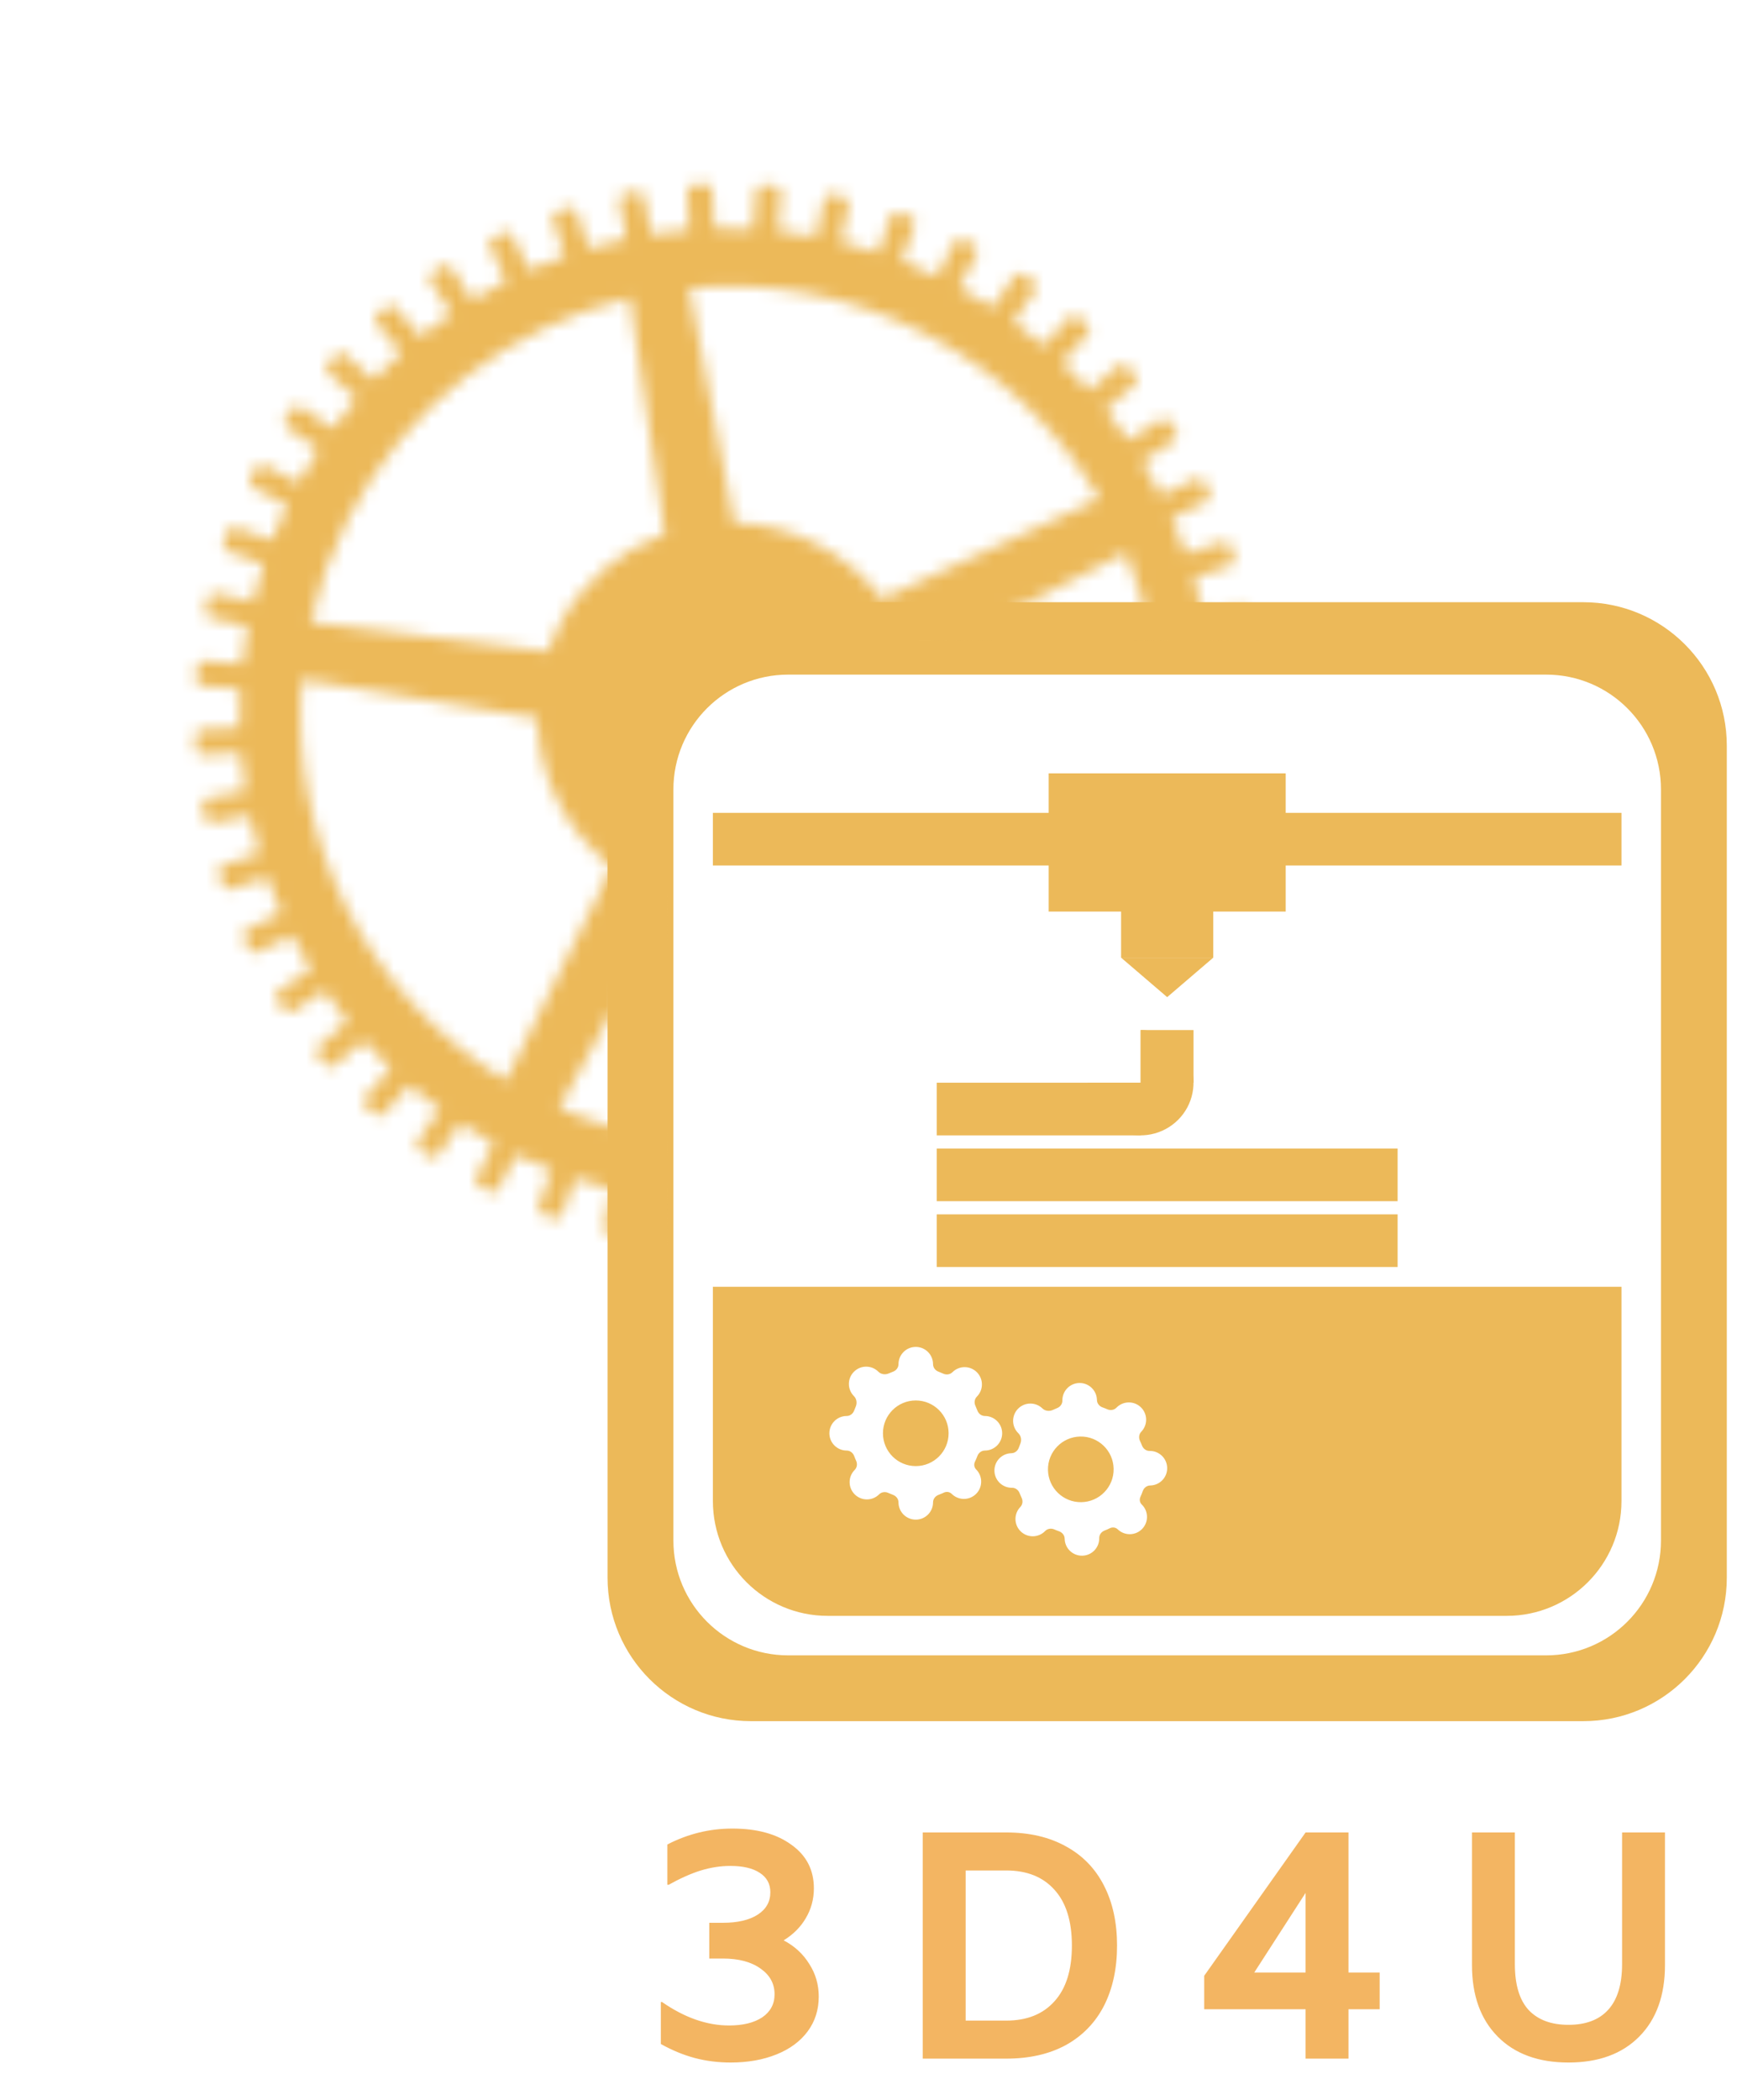<svg width="139" height="168" viewBox="0 0 139 168" fill="none" xmlns="http://www.w3.org/2000/svg">
<path fill-rule="evenodd" clip-rule="evenodd" d="M60.1 48.184C53.759 48.184 48.618 53.325 48.618 59.667V126.23C48.618 132.572 53.759 137.713 60.1 137.713H126.701C133.043 137.713 138.184 132.572 138.184 126.23V59.667C138.184 53.325 133.043 48.184 126.702 48.184H60.1ZM63.073 53.977C57.999 53.977 53.887 58.09 53.887 63.164V123.26C53.887 128.334 57.999 132.447 63.073 132.447H123.73C128.803 132.447 132.916 128.334 132.916 123.26V63.164C132.916 58.09 128.803 53.977 123.73 53.977H63.073Z" fill="#ECB959"/>
<path fill-rule="evenodd" clip-rule="evenodd" d="M129.755 102.955H57.048V120.101C57.048 125.174 61.161 129.287 66.234 129.287H120.569C125.642 129.287 129.755 125.174 129.755 120.101V102.955ZM71.9 109.15C71.9 108.387 72.519 107.768 73.283 107.768C74.046 107.768 74.665 108.387 74.665 109.15C74.665 109.422 74.849 109.656 75.104 109.75C75.232 109.798 75.358 109.85 75.481 109.907C75.728 110.02 76.023 109.984 76.216 109.792C76.756 109.252 77.631 109.252 78.171 109.792C78.711 110.332 78.711 111.207 78.171 111.746C77.979 111.939 77.942 112.234 78.056 112.481C78.113 112.604 78.165 112.73 78.213 112.858C78.307 113.113 78.541 113.296 78.813 113.296C79.577 113.296 80.196 113.915 80.196 114.678C80.196 115.441 79.577 116.06 78.813 116.06C78.541 116.06 78.307 116.243 78.213 116.498C78.155 116.654 78.09 116.806 78.019 116.954C77.92 117.16 77.951 117.409 78.112 117.57C78.652 118.11 78.652 118.985 78.112 119.525C77.572 120.065 76.697 120.065 76.157 119.525C75.992 119.36 75.738 119.328 75.527 119.428C75.389 119.493 75.248 119.552 75.104 119.606C74.849 119.7 74.665 119.934 74.665 120.206C74.665 120.969 74.046 121.588 73.283 121.588C72.519 121.588 71.9 120.969 71.9 120.206C71.9 119.934 71.717 119.7 71.462 119.606C71.334 119.558 71.208 119.506 71.085 119.45C70.838 119.336 70.542 119.372 70.35 119.564C69.81 120.104 68.935 120.104 68.395 119.564C67.855 119.024 67.855 118.149 68.395 117.61C68.587 117.417 68.623 117.122 68.509 116.875C68.453 116.752 68.4 116.626 68.353 116.498C68.259 116.243 68.024 116.06 67.752 116.06C66.989 116.06 66.37 115.441 66.37 114.678C66.37 113.915 66.989 113.296 67.752 113.296C68.024 113.296 68.259 113.113 68.353 112.858C68.39 112.757 68.43 112.659 68.473 112.561C68.6 112.273 68.559 111.93 68.336 111.707C67.796 111.167 67.796 110.292 68.336 109.753C68.876 109.213 69.751 109.213 70.291 109.753C70.511 109.972 70.849 110.012 71.132 109.885C71.24 109.837 71.35 109.792 71.462 109.75C71.717 109.656 71.9 109.422 71.9 109.15ZM75.91 114.678C75.91 116.128 74.734 117.304 73.283 117.304C71.832 117.304 70.656 116.128 70.656 114.678C70.656 113.228 71.832 112.052 73.283 112.052C74.734 112.052 75.91 113.228 75.91 114.678ZM85.015 112.06C85.002 111.297 85.611 110.668 86.375 110.655C87.138 110.643 87.767 111.251 87.78 112.014C87.784 112.286 87.972 112.517 88.228 112.607C88.357 112.652 88.484 112.702 88.608 112.757C88.856 112.867 89.152 112.826 89.341 112.63C89.872 112.082 90.747 112.067 91.296 112.598C91.845 113.129 91.859 114.004 91.328 114.552C91.139 114.748 91.108 115.044 91.226 115.289C91.284 115.411 91.339 115.536 91.388 115.663C91.486 115.916 91.724 116.096 91.996 116.091C92.759 116.078 93.388 116.687 93.401 117.45C93.414 118.213 92.805 118.842 92.041 118.855C91.77 118.859 91.538 119.046 91.448 119.303C91.393 119.459 91.331 119.612 91.262 119.762C91.166 119.969 91.201 120.218 91.365 120.376C91.914 120.907 91.929 121.782 91.398 122.331C90.867 122.879 89.992 122.894 89.443 122.363C89.275 122.201 89.021 122.173 88.811 122.276C88.675 122.344 88.534 122.406 88.391 122.461C88.138 122.56 87.958 122.797 87.963 123.069C87.975 123.832 87.367 124.461 86.603 124.473C85.84 124.486 85.211 123.878 85.198 123.114C85.194 122.843 85.006 122.611 84.75 122.521C84.621 122.476 84.495 122.426 84.371 122.371C84.122 122.262 83.826 122.303 83.637 122.498C83.106 123.047 82.231 123.061 81.682 122.531C81.133 122 81.119 121.125 81.65 120.576C81.839 120.381 81.871 120.085 81.752 119.84C81.694 119.718 81.639 119.593 81.59 119.466C81.492 119.212 81.254 119.033 80.982 119.038C80.219 119.05 79.59 118.442 79.577 117.679C79.564 116.915 80.173 116.287 80.936 116.274C81.208 116.269 81.44 116.082 81.53 115.826C81.565 115.725 81.604 115.625 81.645 115.527C81.768 115.237 81.72 114.895 81.493 114.676C80.945 114.145 80.93 113.27 81.461 112.721C81.992 112.173 82.867 112.158 83.416 112.689C83.639 112.905 83.978 112.94 84.259 112.808C84.366 112.757 84.476 112.711 84.587 112.667C84.84 112.569 85.02 112.331 85.015 112.06ZM89.116 117.521C89.14 118.971 87.983 120.166 86.532 120.19C85.082 120.214 83.886 119.058 83.862 117.608C83.838 116.158 84.995 114.963 86.446 114.939C87.896 114.915 89.092 116.071 89.116 117.521Z" fill="#ECB959"/>
<rect x="74.961" y="97.162" width="36.88" height="4.213" fill="#ECB959"/>
<rect x="74.961" y="91.895" width="36.88" height="4.213" fill="#ECB959"/>
<rect x="57.048" y="65.037" width="72.707" height="4.213" fill="#ECB959"/>
<rect x="74.961" y="86.629" width="16.333" height="4.213" fill="#ECB959"/>
<rect x="95.509" y="82.416" width="4.213" height="4.215" transform="rotate(90 95.509 82.416)" fill="#ECB959"/>
<path d="M87.026 86.629C87.026 87.462 87.275 88.277 87.741 88.97C88.207 89.662 88.869 90.203 89.644 90.521C90.419 90.84 91.272 90.924 92.095 90.761C92.918 90.599 93.673 90.197 94.266 89.608C94.86 89.019 95.264 88.268 95.427 87.451C95.591 86.634 95.507 85.787 95.186 85.017C94.865 84.247 94.321 83.589 93.624 83.126C92.926 82.663 92.106 82.416 91.267 82.416L91.267 86.629L87.026 86.629Z" fill="#ECB959"/>
<rect x="83.918" y="61.877" width="18.967" height="11.059" fill="#ECB959"/>
<rect x="89.713" y="69.25" width="7.376" height="7.373" fill="#ECB959"/>
<path d="M93.401 79.783L97.089 76.623H89.713L93.401 79.783Z" fill="#ECB959"/>
<path d="M62.711 155.249C63.595 155.717 64.279 156.35 64.765 157.147C65.267 157.927 65.519 158.794 65.519 159.747C65.519 160.804 65.224 161.732 64.635 162.529C64.046 163.326 63.214 163.942 62.139 164.375C61.064 164.808 59.842 165.025 58.473 165.025C57.468 165.025 56.505 164.904 55.587 164.661C54.685 164.418 53.784 164.046 52.883 163.543V160.189H52.987C54.789 161.437 56.575 162.061 58.343 162.061C59.452 162.061 60.336 161.844 60.995 161.411C61.654 160.96 61.983 160.345 61.983 159.565C61.983 158.716 61.61 158.031 60.865 157.511C60.12 156.974 59.114 156.705 57.849 156.705H56.757V153.845H57.849C59.028 153.845 59.955 153.628 60.631 153.195C61.307 152.762 61.645 152.164 61.645 151.401C61.645 150.725 61.359 150.205 60.787 149.841C60.232 149.477 59.452 149.295 58.447 149.295C57.667 149.295 56.878 149.416 56.081 149.659C55.301 149.902 54.443 150.283 53.507 150.803H53.403V147.579C55.05 146.73 56.783 146.305 58.603 146.305C60.579 146.305 62.156 146.738 63.335 147.605C64.531 148.454 65.129 149.616 65.129 151.089C65.129 151.956 64.912 152.753 64.479 153.481C64.063 154.192 63.474 154.781 62.711 155.249ZM80.524 146.617C82.379 146.617 83.973 146.99 85.308 147.735C86.642 148.463 87.656 149.512 88.35 150.881C89.043 152.233 89.39 153.828 89.39 155.665C89.39 157.502 89.043 159.106 88.35 160.475C87.656 161.827 86.642 162.876 85.308 163.621C83.973 164.349 82.379 164.713 80.524 164.713H73.842V146.617H80.524ZM80.524 161.671C82.171 161.671 83.453 161.16 84.372 160.137C85.308 159.114 85.776 157.624 85.776 155.665C85.776 153.706 85.308 152.216 84.372 151.193C83.453 150.17 82.171 149.659 80.524 149.659H77.274V161.671H80.524ZM110.405 160.761H107.909V164.713H104.477V160.761H96.365V158.083L104.477 146.617H107.909V157.823H110.405V160.761ZM104.477 157.823V151.453L100.369 157.823H104.477ZM125.514 165.025C123.105 165.025 121.215 164.332 119.846 162.945C118.477 161.558 117.792 159.652 117.792 157.225V146.617H121.224V157.147C121.224 158.811 121.597 160.042 122.342 160.839C123.087 161.619 124.145 162.009 125.514 162.009C126.901 162.009 127.958 161.61 128.686 160.813C129.431 159.998 129.804 158.776 129.804 157.147V146.617H133.236V157.225C133.236 159.652 132.551 161.558 131.182 162.945C129.813 164.332 127.923 165.025 125.514 165.025Z" fill="#F3B562"/>
<mask id="mask0_795_15574" style="mask-type:alpha" maskUnits="userSpaceOnUse" x="15" y="14" width="86" height="86">
<path fill-rule="evenodd" clip-rule="evenodd" d="M20.464 37.457C20.596 37.198 20.914 37.095 21.173 37.227L23.897 38.62C24.396 37.702 24.927 36.812 25.488 35.951L22.971 34.216C22.732 34.051 22.672 33.723 22.837 33.483L23.38 32.696C23.545 32.456 23.873 32.396 24.113 32.561L26.627 34.295C27.234 33.461 27.87 32.655 28.533 31.881L26.268 29.837C26.052 29.642 26.035 29.309 26.23 29.093L26.871 28.383C27.066 28.167 27.399 28.15 27.616 28.345L29.879 30.388C30.596 29.634 31.34 28.912 32.109 28.223L30.133 25.901C29.944 25.68 29.971 25.347 30.192 25.159L30.921 24.539C31.142 24.35 31.475 24.377 31.663 24.599L33.64 26.921C34.441 26.275 35.265 25.663 36.11 25.086L34.451 22.524C34.293 22.28 34.362 21.954 34.607 21.796L35.41 21.276C35.654 21.118 35.98 21.188 36.138 21.432L37.798 23.995C38.684 23.455 39.59 22.951 40.514 22.484L39.202 19.723C39.077 19.46 39.189 19.146 39.452 19.021L40.316 18.611C40.579 18.486 40.894 18.598 41.018 18.861L42.33 21.623C43.269 21.208 44.222 20.83 45.19 20.489L44.248 17.579C44.158 17.302 44.31 17.005 44.587 16.916L45.497 16.621C45.774 16.532 46.071 16.684 46.161 16.96L47.102 19.871C48.096 19.578 49.101 19.324 50.115 19.11L49.563 16.102C49.51 15.816 49.7 15.542 49.986 15.489L50.927 15.317C51.213 15.264 51.488 15.454 51.54 15.74L52.092 18.746C53.104 18.586 54.123 18.466 55.147 18.386L54.992 15.337C54.977 15.046 55.2 14.799 55.491 14.784L56.446 14.735C56.737 14.721 56.984 14.944 56.999 15.235L57.155 18.282C58.189 18.255 59.225 18.269 60.263 18.326L60.508 15.286C60.531 14.996 60.785 14.78 61.075 14.803L62.029 14.88C62.319 14.903 62.535 15.158 62.512 15.447L62.267 18.486C63.284 18.594 64.299 18.743 65.312 18.933L65.95 15.951C66.011 15.667 66.291 15.486 66.575 15.547L67.511 15.747C67.796 15.808 67.977 16.088 67.916 16.372L67.278 19.355C68.279 19.597 69.276 19.88 70.267 20.206L71.292 17.33C71.389 17.056 71.691 16.913 71.965 17.01L72.866 17.331C73.14 17.429 73.283 17.73 73.186 18.004L72.16 20.883C73.11 21.25 74.051 21.657 74.984 22.104L76.376 19.38C76.509 19.121 76.826 19.019 77.085 19.151L77.937 19.587C78.196 19.719 78.299 20.036 78.166 20.295L76.774 23.019C77.692 23.518 78.582 24.048 79.444 24.609L81.179 22.094C81.344 21.854 81.672 21.794 81.912 21.959L82.7 22.503C82.939 22.668 82.999 22.996 82.834 23.235L81.1 25.748C81.935 26.355 82.74 26.991 83.516 27.654L85.56 25.39C85.755 25.174 86.088 25.157 86.304 25.352L87.014 25.993C87.23 26.188 87.247 26.521 87.052 26.737L85.009 29C85.764 29.717 86.486 30.461 87.175 31.23L89.497 29.254C89.718 29.065 90.051 29.092 90.239 29.314L90.86 30.042C91.048 30.264 91.022 30.596 90.8 30.785L88.477 32.761C89.123 33.561 89.735 34.385 90.313 35.23L92.875 33.571C93.119 33.413 93.445 33.483 93.603 33.727L94.124 34.53C94.282 34.775 94.212 35.101 93.968 35.259L91.404 36.918C91.945 37.804 92.449 38.709 92.916 39.633L95.678 38.322C95.94 38.197 96.255 38.309 96.379 38.572L96.79 39.436C96.915 39.699 96.803 40.013 96.54 40.138L93.777 41.449C94.193 42.387 94.571 43.341 94.912 44.307L97.823 43.366C98.1 43.277 98.397 43.429 98.486 43.705L98.781 44.616C98.87 44.892 98.719 45.189 98.442 45.279L95.531 46.22C95.824 47.213 96.078 48.218 96.292 49.232L99.3 48.68C99.587 48.627 99.861 48.817 99.914 49.103L100.086 50.044C100.139 50.33 99.95 50.605 99.663 50.657L96.657 51.209C96.816 52.22 96.937 53.239 97.016 54.263L100.067 54.108C100.357 54.093 100.605 54.316 100.62 54.607L100.669 55.562C100.683 55.852 100.46 56.1 100.169 56.115L97.121 56.27C97.148 57.303 97.134 58.34 97.078 59.378L100.118 59.622C100.408 59.646 100.624 59.9 100.601 60.19L100.524 61.143C100.501 61.433 100.247 61.649 99.957 61.626L96.918 61.381C96.81 62.397 96.661 63.412 96.471 64.425L99.453 65.063C99.738 65.124 99.919 65.404 99.858 65.688L99.658 66.624C99.597 66.908 99.317 67.089 99.033 67.028L96.049 66.39C95.807 67.391 95.524 68.388 95.198 69.379L98.075 70.403C98.349 70.501 98.493 70.802 98.395 71.076L98.074 71.977C97.976 72.251 97.675 72.394 97.401 72.296L94.521 71.271C94.154 72.22 93.748 73.162 93.3 74.094L96.025 75.486C96.284 75.618 96.386 75.936 96.254 76.195L95.818 77.046C95.686 77.305 95.369 77.408 95.109 77.276L92.385 75.883C91.886 76.801 91.356 77.691 90.795 78.552L93.311 80.287C93.55 80.453 93.611 80.781 93.445 81.02L92.902 81.807C92.737 82.047 92.409 82.107 92.169 81.942L89.655 80.208C89.049 81.043 88.413 81.848 87.75 82.622L90.014 84.666C90.23 84.861 90.247 85.194 90.052 85.41L89.411 86.12C89.216 86.336 88.883 86.353 88.667 86.158L86.403 84.115C85.686 84.87 84.942 85.592 84.174 86.28L86.15 88.602C86.338 88.823 86.312 89.156 86.09 89.344L85.362 89.964C85.14 90.153 84.808 90.126 84.619 89.905L82.642 87.582C81.841 88.228 81.017 88.84 80.172 89.417L81.832 91.979C81.99 92.223 81.92 92.549 81.676 92.707L80.873 93.227C80.628 93.385 80.302 93.315 80.144 93.071L78.484 90.508C77.598 91.048 76.692 91.552 75.769 92.019L77.08 94.78C77.205 95.043 77.093 95.357 76.83 95.482L75.966 95.892C75.703 96.017 75.389 95.905 75.264 95.642L73.952 92.88C73.014 93.295 72.06 93.674 71.093 94.014L72.035 96.924C72.124 97.201 71.972 97.498 71.696 97.587L70.785 97.882C70.508 97.971 70.211 97.819 70.122 97.543L69.18 94.632C68.187 94.925 67.182 95.179 66.167 95.393L66.72 98.401C66.772 98.687 66.583 98.961 66.297 99.014L65.356 99.186C65.069 99.239 64.795 99.049 64.742 98.763L64.19 95.757C63.178 95.917 62.159 96.037 61.135 96.117L61.291 99.166C61.306 99.457 61.082 99.704 60.792 99.719L59.836 99.768C59.545 99.782 59.298 99.559 59.283 99.269L59.127 96.221C58.094 96.248 57.057 96.234 56.019 96.178L55.775 99.217C55.751 99.507 55.497 99.723 55.207 99.7L54.254 99.623C53.964 99.6 53.747 99.346 53.771 99.056L54.015 96.017C52.999 95.909 51.983 95.76 50.97 95.57L50.333 98.552C50.272 98.836 49.992 99.017 49.707 98.957L48.771 98.756C48.487 98.695 48.306 98.415 48.367 98.131L49.005 95.149C48.003 94.906 47.006 94.623 46.015 94.297L44.991 97.174C44.893 97.448 44.592 97.591 44.318 97.493L43.416 97.172C43.142 97.074 42.999 96.773 43.097 96.499L44.122 93.62C43.173 93.253 42.231 92.847 41.299 92.399L39.906 95.123C39.774 95.382 39.456 95.484 39.197 95.352L38.345 94.916C38.086 94.784 37.984 94.467 38.116 94.208L39.508 91.484C38.591 90.986 37.7 90.455 36.839 89.894L35.103 92.409C34.938 92.649 34.61 92.709 34.37 92.544L33.583 92.001C33.343 91.835 33.283 91.507 33.448 91.268L35.182 88.755C34.347 88.148 33.542 87.512 32.767 86.849L30.723 89.113C30.528 89.329 30.195 89.346 29.979 89.151L29.268 88.51C29.052 88.315 29.035 87.982 29.23 87.766L31.274 85.503C30.519 84.786 29.797 84.042 29.108 83.274L26.786 85.249C26.564 85.438 26.232 85.411 26.043 85.189L25.423 84.461C25.234 84.239 25.261 83.907 25.483 83.719L27.805 81.742C27.159 80.942 26.547 80.118 25.97 79.273L23.408 80.932C23.163 81.09 22.837 81.02 22.679 80.776L22.159 79.973C22.001 79.729 22.071 79.403 22.315 79.245L24.878 77.585C24.338 76.699 23.833 75.794 23.366 74.87L20.605 76.181C20.342 76.306 20.028 76.194 19.903 75.931L19.492 75.067C19.368 74.804 19.48 74.49 19.742 74.365L22.505 73.054C22.09 72.116 21.711 71.162 21.371 70.196L18.46 71.137C18.183 71.226 17.886 71.075 17.796 70.798L17.502 69.888C17.412 69.611 17.564 69.314 17.841 69.224L20.752 68.283C20.459 67.29 20.204 66.285 19.99 65.271L16.982 65.823C16.696 65.876 16.421 65.686 16.369 65.4L16.196 64.459C16.143 64.173 16.333 63.899 16.619 63.846L19.626 63.295C19.466 62.283 19.346 61.264 19.266 60.24L16.216 60.396C15.925 60.41 15.678 60.187 15.663 59.897L15.614 58.941C15.599 58.651 15.823 58.403 16.113 58.388L19.162 58.233C19.134 57.2 19.148 56.163 19.204 55.126L16.164 54.881C15.874 54.858 15.658 54.603 15.681 54.314L15.758 53.36C15.781 53.07 16.035 52.854 16.326 52.877L19.365 53.122C19.473 52.106 19.621 51.091 19.811 50.078L16.829 49.44C16.545 49.379 16.363 49.099 16.424 48.815L16.624 47.88C16.685 47.595 16.965 47.414 17.25 47.475L20.233 48.113C20.475 47.112 20.759 46.115 21.084 45.125L18.207 44.1C17.933 44.003 17.79 43.701 17.887 43.427L18.209 42.526C18.306 42.252 18.607 42.109 18.881 42.207L21.761 43.232C22.128 42.283 22.535 41.342 22.982 40.41L20.258 39.017C19.999 38.885 19.896 38.567 20.029 38.308L20.464 37.457ZM87.978 39.919C84.784 34.432 80.031 29.767 73.957 26.663C67.931 23.584 61.42 22.458 55.147 23.052L58.753 41.832C60.978 41.889 63.225 42.433 65.34 43.513C67.469 44.601 69.236 46.118 70.589 47.904L87.978 39.919ZM90.094 44.221C93.736 53.142 93.614 63.536 88.882 72.788C87.598 75.299 86.047 77.584 84.281 79.626L71.037 65.841C71.397 65.313 71.727 64.757 72.025 64.174C73.879 60.549 74.153 56.532 73.101 52.908L90.094 44.221ZM44.745 88.653C57.127 94.015 71.165 91.497 80.887 83.031L67.081 69.82C63.317 72.415 58.491 73.256 53.965 71.904L44.745 88.653ZM40.486 86.448L48.978 69.356C45.217 66.469 43.071 62.044 42.986 57.457L24.162 54.364C23.125 66.983 29.178 79.568 40.486 86.448ZM27.813 41.582C32.566 32.29 40.976 26.09 50.392 23.841L53.199 42.718C49.635 43.985 46.528 46.563 44.67 50.196C44.348 50.826 44.074 51.468 43.846 52.117L24.855 49.783C25.474 46.996 26.453 44.242 27.813 41.582Z" fill="#F3B562"/>
</mask>
<g mask="url(#mask0_795_15574)">
<path d="M13.693 13.469H104.452V35.05V45.84V51.236H53.4V99.794H47.728H36.383H13.693V13.469Z" fill="#ECB959"/>
</g>
</svg>
